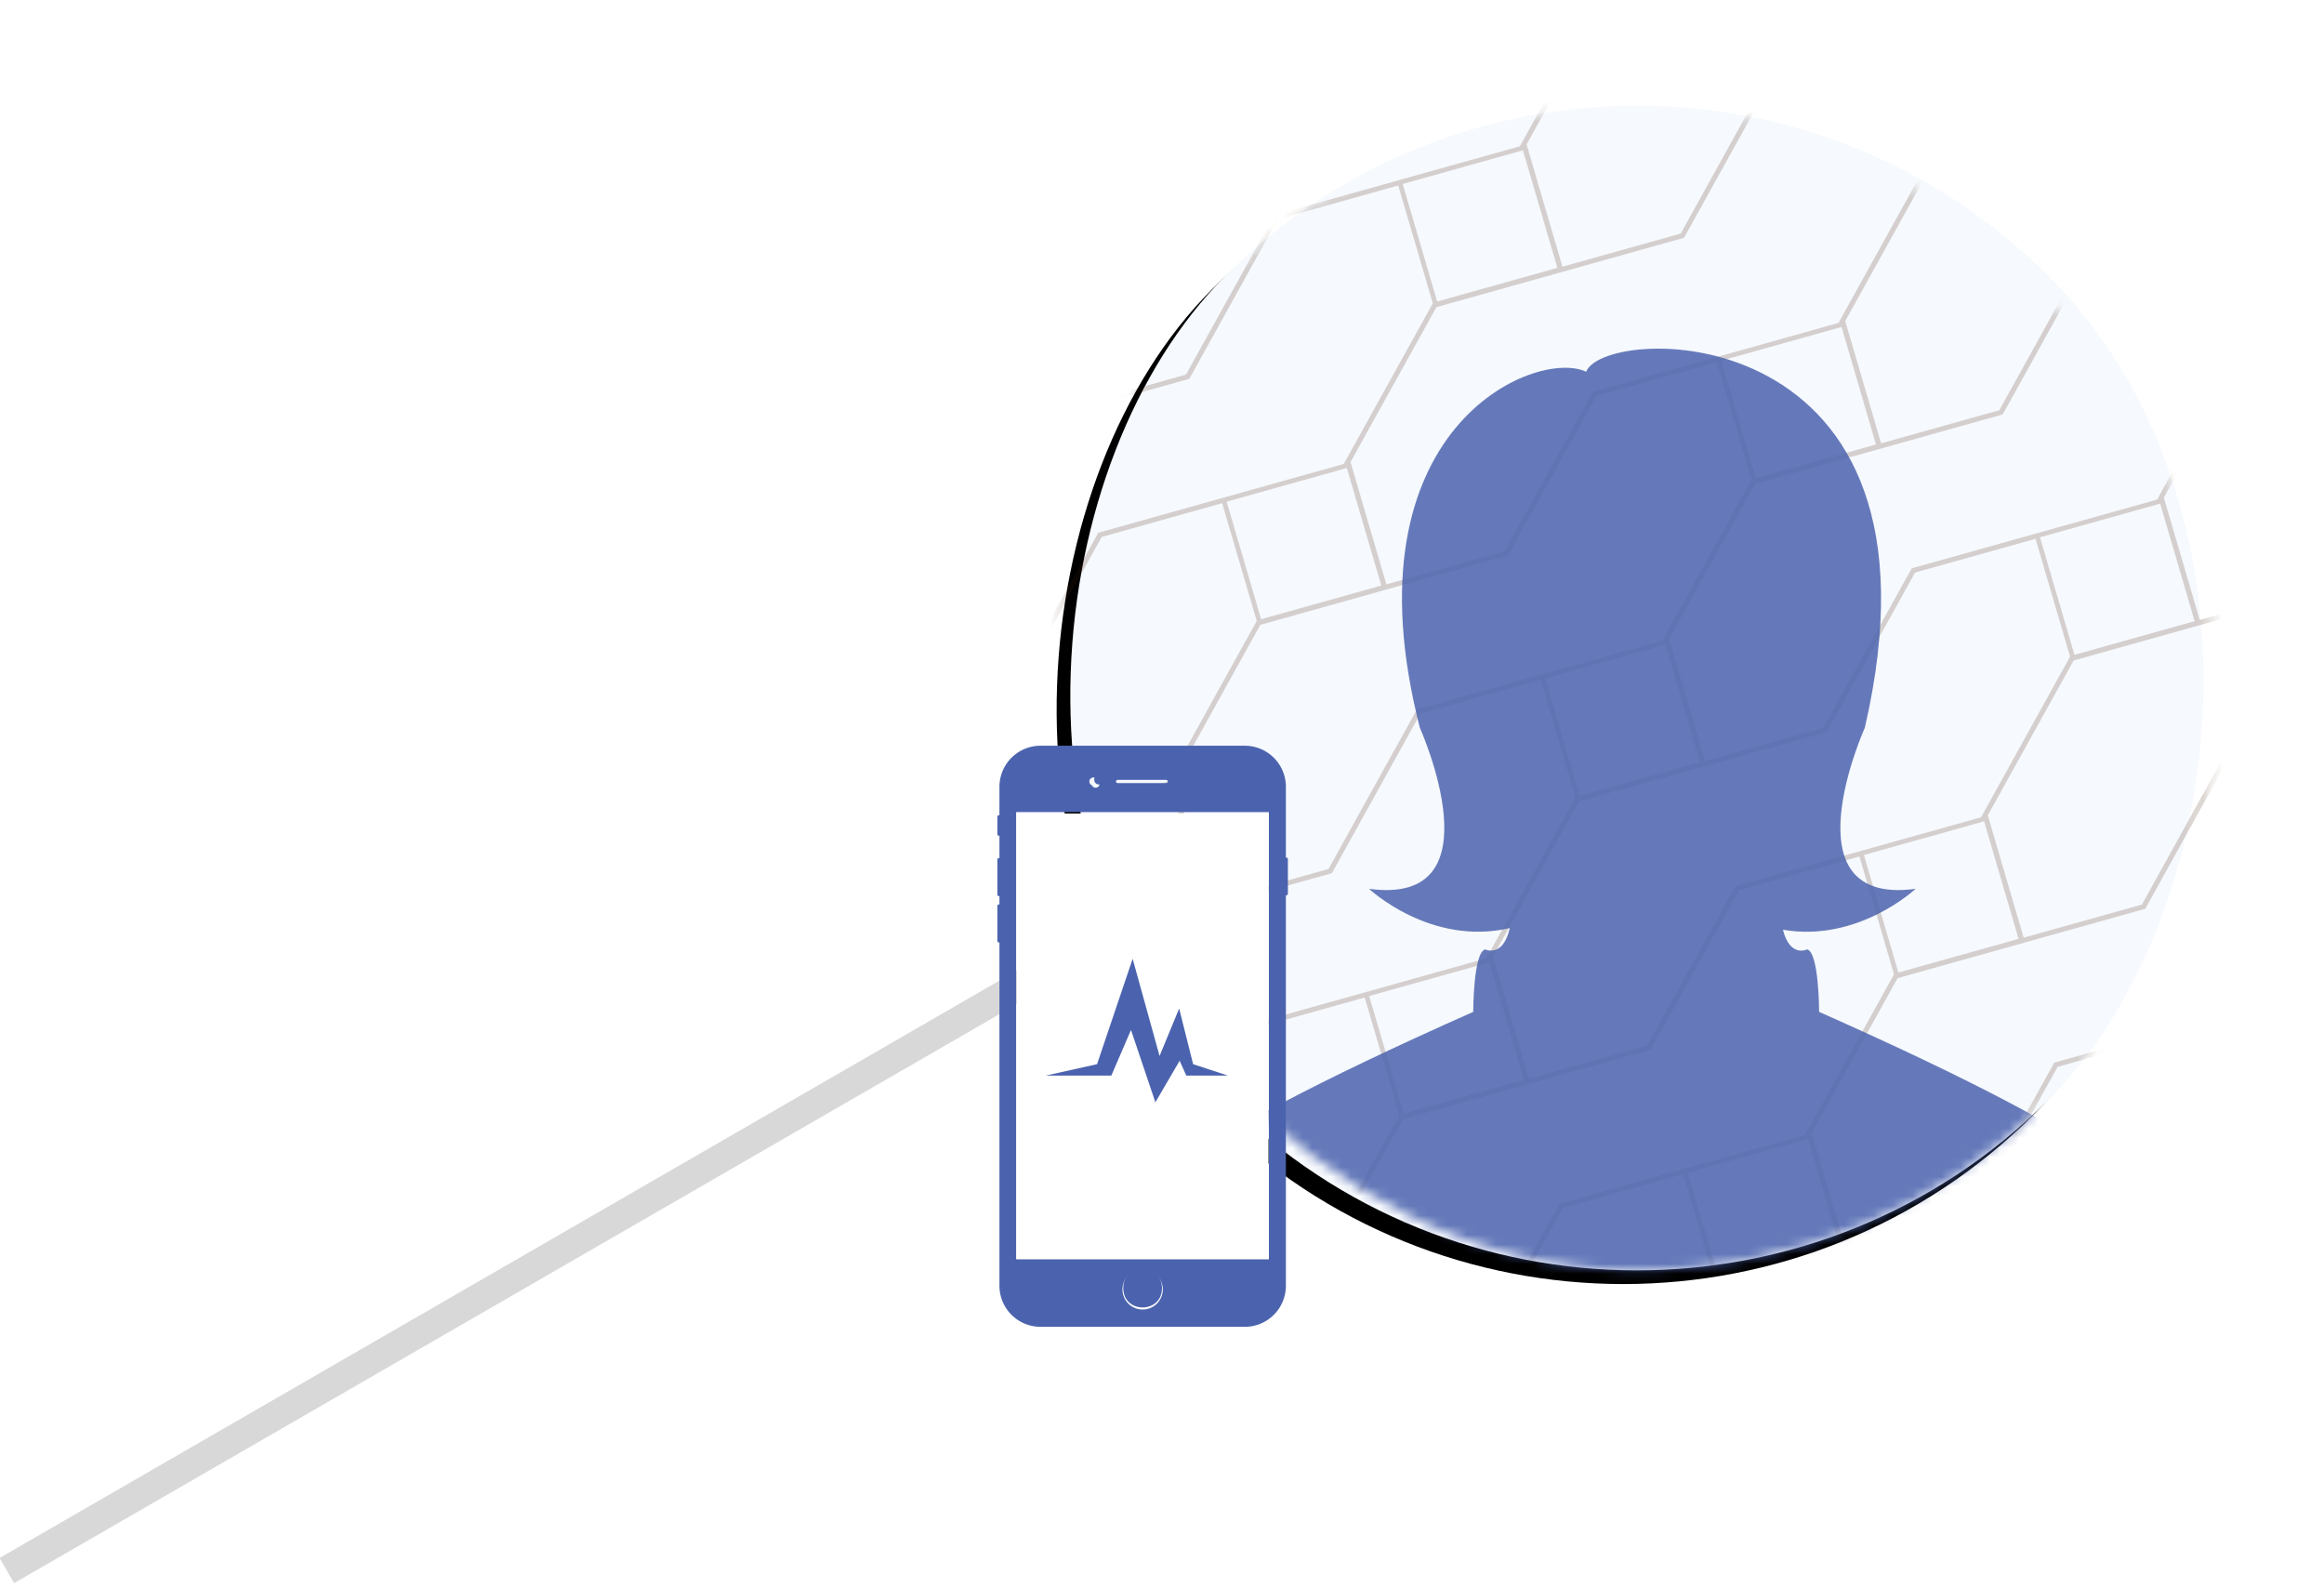 <svg xmlns="http://www.w3.org/2000/svg" xmlns:xlink="http://www.w3.org/1999/xlink" width="240" height="164" viewBox="0 0 240 164">
    <defs>
        <rect id="a" width="120.264" height="120.264" x="108.907" y="24.907" rx="60.132"/>
        <filter id="b" width="131.6%" height="131.6%" x="-15.8%" y="-14.1%" filterUnits="objectBoundingBox">
            <feMorphology in="SourceAlpha" operator="dilate" radius="1" result="shadowSpreadOuter1"/>
            <feOffset dy="2" in="shadowSpreadOuter1" result="shadowOffsetOuter1"/>
            <feGaussianBlur in="shadowOffsetOuter1" result="shadowBlurOuter1" stdDeviation="5"/>
            <feColorMatrix in="shadowBlurOuter1" values="0 0 0 0 0.294 0 0 0 0 0.388 0 0 0 0 0.682 0 0 0 0.5 0"/>
        </filter>
    </defs>
    <g fill="none" fill-rule="evenodd" transform="translate(0 -14)">
        <path stroke="#D8D8D8" stroke-linecap="square" stroke-width="3" d="M134.329 99.019L2.007 175.415"/>
        <mask id="c" fill="#fff">
            <use xlink:href="#a"/>
        </mask>
        <g transform="rotate(45 169.04 85.04)">
            <use fill="#000" filter="url(#b)" xlink:href="#a"/>
            <use fill="#F6F9FD" xlink:href="#a"/>
        </g>
        <g fill="#42210B" mask="url(#c)" opacity=".193">
            <path d="M145.757-10.582l.35 1.196-1.2.336-.366.662 14.663-4.108-.004-.014 8.832-15.933-.451-.25-8.74 15.767-12.207 3.42-.51-1.738-.367.662zm-18.183 32.803l.35 1.196-1.2.336-.366.662 14.663-4.108-.004-.014 9.123-16.457L162.58.35l3.569 12.166-9.195 16.588-25.36 7.104.004.014-9.123 16.458-12.207 3.42-.51-1.738-.367.662.35 1.196-1.2.336-.366.662 14.663-4.108-.004-.014 9.123-16.458 12.44-3.485 3.569 12.165-9.195 16.589-25.36 7.104.004.014-9.123 16.458-12.207 3.42-.51-1.738-.367.662.35 1.196-1.2.336-.366.662 14.663-4.108-.004-.014 9.123-16.457 12.44-3.486 3.569 12.166-9.195 16.588-25.36 7.104.004.014-9.123 16.458-12.207 3.42-.51-1.738-.367.662.35 1.196-1.2.336-.366.662 14.663-4.108-.004-.014 9.123-16.458 12.44-3.485 3.569 12.165-9.195 16.589-24.365 6.825.638.354 11.17-3.13 3.266 11.132.604.335-3.41-11.623 12.413-3.477 3.56 12.137-11.896 3.332.67.372 24.323-6.814-.004-.014 9.123-16.458 12.44-3.485 3.569 12.166-9.195 16.588-24.365 6.825.638.354 11.17-3.13 3.266 11.132.604.335-3.41-11.623 12.412-3.477 3.561 12.137-11.896 3.332.67.372 24.323-6.814-.004-.014 9.122-16.458 12.441-3.485 3.569 12.166-9.195 16.588-24.365 6.825.638.354 11.17-3.13 3.265 11.132.605.335-3.41-11.623 12.412-3.477 3.561 12.137-11.896 3.333.67.371 24.323-6.814-.004-.014 9.123-16.457 12.44-3.486.442 1.507.33-.598-.312-1.065 1.07-.3.33-.597-14.663 4.108.004.014-9.123 16.458-12.208 3.42-3.705-12.629 8.866-15.994 25.593-7.17-.004-.014 9.122-16.457 12.441-3.486.442 1.507.33-.597-.312-1.066 1.07-.3.33-.597-14.663 4.108.004.014-9.123 16.458-12.208 3.42-3.705-12.629L195.963 115l25.593-7.17-.004-.014 9.123-16.457 12.44-3.485.442 1.506.33-.598-.312-1.065 1.07-.3.33-.597-14.663 4.108.004.014-9.123 16.458-12.208 3.42-3.705-12.629 8.866-15.994 25.593-7.17-.004-.014 9.123-16.457 12.44-3.486.442 1.506.33-.596-.312-1.066 1.07-.3.33-.597-14.663 4.108.004.014-9.123 16.458-12.208 3.42-3.705-12.629 8.866-15.994 25.593-7.17-.004-.014 8.832-15.932-.451-.25-8.74 15.766-12.208 3.42-3.705-12.629 8.575-15.47-.45-.249-8.822 15.915-25.36 7.104.004.014-9.123 16.458-12.207 3.42-3.705-12.629 8.866-15.994 25.592-7.17-.004-.014 8.831-15.933-.45-.25-8.74 15.767-12.207 3.42-3.705-12.629 8.575-15.47-.451-.249-8.822 15.915-25.36 7.104.004.014-9.122 16.458-12.209 3.42-3.704-12.629 8.866-15.994 25.592-7.17-.004-.014 8.832-15.932-.451-.25-8.74 15.766-12.208 3.42-3.704-12.629 8.575-15.47-.451-.25-8.822 15.916-25.36 7.104.004.014-9.123 16.458-12.207 3.42-.51-1.738-.367.662zm39.027-9.89L163.04.194l12.412-3.477 3.56 12.137-12.412 3.477zm-18.183 32.803l-3.56-12.137 12.412-3.477 3.56 12.137-12.412 3.477zm-18.183 32.803l-3.56-12.137 12.412-3.477 3.56 12.137-12.412 3.477zm-18.183 32.803l-3.56-12.137 12.412-3.477 3.56 12.137-12.412 3.477zm31.121-36.4L139.47 61.71l8.866-15.994 25.592-7.17-.004-.014 9.123-16.457 12.44-3.486 3.569 12.166-9.195 16.588-25.36 7.104.004.014-9.122 16.458-12.209 3.42zm-18.183 32.803l-3.704-12.629 8.866-15.994 25.592-7.17-.004-.014 9.123-16.458 12.44-3.485 3.57 12.166-9.196 16.588-25.36 7.104.004.014-9.123 16.458-12.208 3.42zm-18.183 32.803l-3.704-12.629 8.866-15.994 25.592-7.17-.004-.014 9.123-16.457 12.44-3.486 3.569 12.166-9.195 16.588-25.36 7.104.004.014-9.123 16.458-12.208 3.42zm92.7-109.375l-3.56-12.137 12.412-3.477 3.56 12.137-12.412 3.477zm-18.183 32.803l-3.56-12.137 12.412-3.477 3.56 12.137-12.412 3.477zm-18.183 32.803l-3.56-12.137 12.412-3.477 3.56 12.137-12.412 3.477zm-18.183 32.803l-3.56-12.137 12.412-3.477 3.56 12.137-12.412 3.477zm31.122-36.4l-3.705-12.629 8.866-15.994 25.592-7.17-.004-.014 9.122-16.457 12.441-3.486 3.569 12.166-9.195 16.588-25.36 7.104.004.014-9.123 16.458-12.207 3.42zm-18.183 32.803l-3.705-12.629 8.865-15.994 25.593-7.17-.004-.014 9.123-16.458 12.44-3.484 3.569 12.165-9.195 16.588-25.36 7.104.004.014-9.123 16.458-12.207 3.42zm-18.183 32.803l-3.705-12.629 8.866-15.994 25.592-7.17-.004-.014 9.122-16.457 12.441-3.486 3.569 12.166-9.195 16.588-25.36 7.104.004.014-9.123 16.458-12.207 3.42zm92.699-109.375l-3.56-12.137 12.411-3.477 3.561 12.137-12.412 3.477zM214.23 81.614l-3.56-12.137L223.081 66l3.56 12.137-12.412 3.477zm-18.183 32.803l-3.56-12.137 12.411-3.477 3.561 12.137-12.412 3.477zm-18.183 32.803l-3.56-12.137 12.412-3.477 3.56 12.137-12.412 3.477zm-.468 42.192l11.17-3.13.442 1.507.33-.597-.312-1.066 1.07-.3.33-.597-13.668 3.83.638.353z"/>
        </g>
        <g fill="#4B63AE" fill-opacity=".85" fill-rule="nonzero" mask="url(#c)">
            <path d="M219.983 136.741V147l-99.967-.004v-10.259s-1.796-3.21 32.125-18.257c0 0 0-6.139 1.234-6.45 0 0 1.84.91 2.54-2.202-8.2 1.906-14.531-4.054-14.531-4.054 13.57 1.844 5.242-16.634 5.242-16.634-7.934-30.986 11.995-39.222 17.175-36.756 1.942-5.01 38.632-5.917 28.78 36.756 0 0-8.323 18.479 5.243 16.634 0 0-5.906 5.563-13.699 4.225.727 2.914 2.5 2.031 2.5 2.031 1.234.307 1.234 6.45 1.234 6.45 33.918 15.051 32.125 18.261 32.125 18.261z"/>
        </g>
        <g fill-rule="nonzero">
            <path fill="#4B63AE" d="M120 147c0 2.667-4 2.667-4 0s4-2.667 4 0M115.102 95.48h4.796c.052.041.102-.075.102-.238 0-.157-.05-.28-.102-.232h-4.796c-.05-.047-.102.075-.102.232 0 .163.052.279.102.238zM114 94.5c0 .667-1 .667-1 0s1-.667 1 0"/>
            <path fill="#4B63AE" d="M132.853 102.555a.126.126 0 0 0-.06 0v-7.32a4.23 4.23 0 0 0-1.244-2.994A4.257 4.257 0 0 0 128.545 91h-21.082a4.241 4.241 0 0 0-4.25 4.235v2.94a.106.106 0 0 0-.066 0 .152.152 0 0 0-.147.152v1.815c0 .08.064.149.147.15a.106.106 0 0 0 .066 0v2.312h-.066a.146.146 0 0 0-.147.144v3.63c0 .081.066.147.147.147a.157.157 0 0 0 .066 0v.865a.106.106 0 0 0-.066 0 .146.146 0 0 0-.147.144v3.63c0 .08.066.147.147.147a.157.157 0 0 0 .066 0v35.456-.002a4.241 4.241 0 0 0 4.25 4.235h21.082a4.243 4.243 0 0 0 4.249-4.235V106.44h.061-.002c.04 0 .076-.015.104-.043a.151.151 0 0 0 .043-.102v-3.594a.148.148 0 0 0-.147-.147zm-17.433-8.029h5.008a.18.18 0 0 1 .17.17.17.17 0 0 1-.17.163h-5.008a.17.17 0 0 1-.17-.163.18.18 0 0 1 .17-.17zm-2.502-.248c.171 0 .323.102.387.258a.417.417 0 1 1-.545.546.417.417 0 0 1 .158-.804zM118 149.215c-.842 0-1.6-.505-1.923-1.28a2.07 2.07 0 0 1 .45-2.262 2.087 2.087 0 0 1 2.27-.45 2.075 2.075 0 0 1 1.285 1.917 2.084 2.084 0 0 1-2.082 2.075zm13.039-5.19h-26.102V97.85h26.102v46.176z"/>
            <path fill="#FFF" d="M105 98h26v46h-26z"/>
            <path fill="#4B63AE" d="M119.316 127.815l-2.518-7.465-2.03 4.708H108l5.292-1.177L116.969 113l2.78 10.034 2.023-4.903 1.442 5.75 3.588 1.177h-4.292l-.687-1.531z"/>
        </g>
    </g>
</svg>
